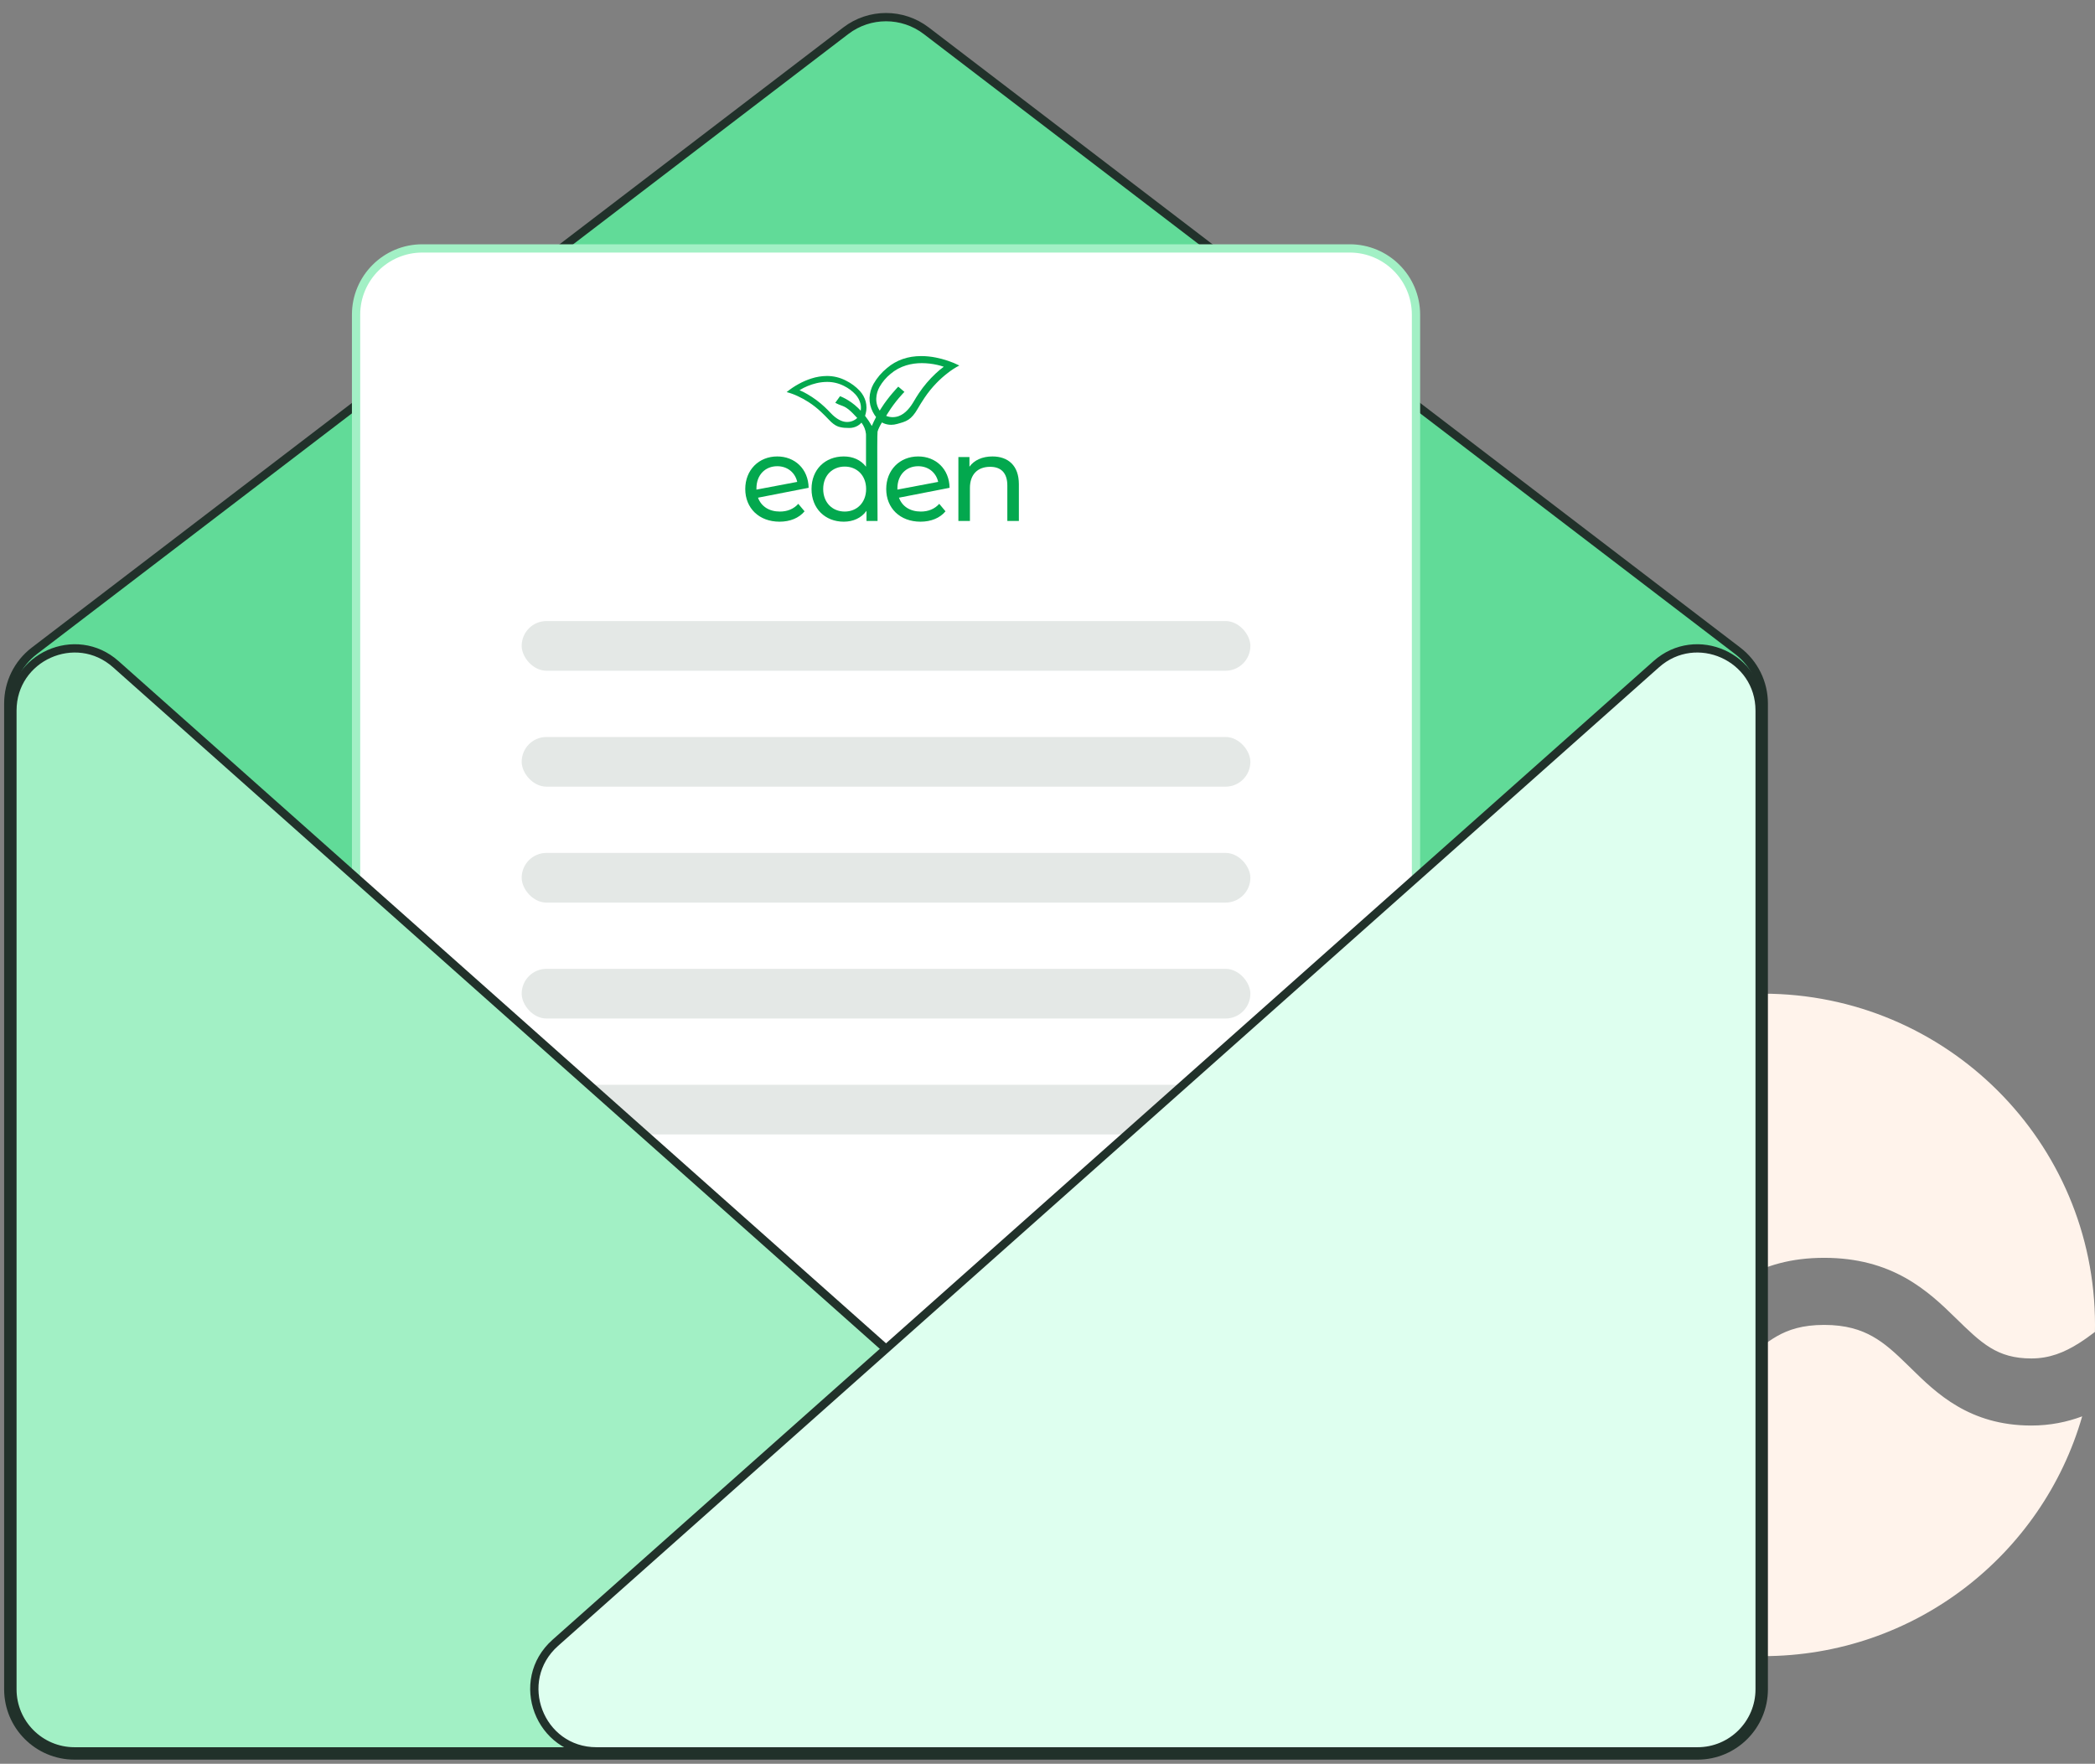  <svg
              width="253"
              height="213"
              viewBox="0 0 253 213"
              fill="none"
              xmlns="http://www.w3.org/2000/svg"
            >
              <rect x="0" y="0" width="253" height="213" fill="#808080" stroke="none"/>
              <path
                fill-rule="evenodd"
                clip-rule="evenodd"
                d="M252.991 160.85C252.997 160.567 253 160.284 253 160C253 137.909 235.048 120 212.902 120C192.563 120 175.761 135.106 173.156 154.686C173.555 154.873 173.946 155.071 174.328 155.277C175.994 156.174 177.579 157.265 179.02 158.279C179.251 158.441 179.477 158.601 179.7 158.759L179.708 158.764C180.939 159.633 182.085 160.442 183.29 161.192C186.084 162.932 188.736 164.051 191.795 164.051C195.405 164.051 197.823 163.395 199.631 162.541C201.483 161.667 202.922 160.484 204.572 159.009C204.748 158.851 204.93 158.687 205.117 158.518L205.117 158.518L205.117 158.518C206.579 157.198 208.375 155.576 210.561 154.331C213.182 152.837 216.28 151.899 220.288 151.899C224.283 151.899 227.443 152.83 230.097 154.316C232.656 155.748 234.595 157.625 236.136 159.132L236.156 159.151C239.293 162.217 241.17 164.051 245.316 164.051C247.485 164.051 249.282 163.34 251.105 162.181C251.736 161.78 252.354 161.335 252.991 160.85ZM251.452 171.043C249.646 171.716 247.614 172.152 245.316 172.152C237.827 172.152 233.828 168.229 230.802 165.261C230.684 165.145 230.568 165.031 230.453 164.919C228.886 163.387 227.634 162.226 226.123 161.381C224.707 160.588 222.918 160 220.288 160C217.671 160 215.965 160.581 214.589 161.365C213.216 162.148 212.093 163.156 210.548 164.543C210.369 164.704 210.184 164.87 209.992 165.042C208.244 166.605 206.079 168.46 203.106 169.864C200.089 171.288 196.463 172.152 191.795 172.152C186.574 172.152 182.392 170.183 178.99 168.065C177.568 167.179 176.202 166.215 174.977 165.349L174.974 165.347C174.759 165.195 174.547 165.045 174.341 164.9C173.875 164.572 173.429 164.262 173 163.972C174.999 184.198 192.101 200 212.902 200C231.208 200 246.648 187.764 251.452 171.043Z"
                fill="#FFF3EB"
              />
              <path
                d="M9 212H205C209.418 212 213 208.418 213 204V84.955C213 82.462 211.838 80.112 209.857 78.599L111.857 3.712C108.99 1.521 105.01 1.521 102.143 3.712L4.143 78.599C2.162 80.112 1 82.462 1 84.955V204C1 208.418 4.582 212 9 212Z"
                fill="#61DB98"
                stroke="#21312A"
              />
              <path
                d="M51 30H163C167.418 30 171 33.582 171 38V190C171 194.418 167.418 198 163 198H51C46.582 198 43 194.418 43 190V38C43 33.582 46.582 30 51 30Z"
                fill="white"
                stroke="#A2F0C5"
              />
              <path
                fill-rule="evenodd"
                clip-rule="evenodd"
                d="M107.621 51.301C107.316 51.302 107.014 51.243 106.732 51.127C106.654 51.095 106.578 51.059 106.505 51.017C106.272 51.387 106.055 51.837 105.977 52.121C105.898 52.406 105.977 62.912 105.977 62.912H104.641V61.689C104.016 62.563 103.028 63 101.896 63C99.644 63 98.003 61.413 98.003 59.054C98.003 56.695 99.644 55.122 101.896 55.122C102.985 55.122 103.944 55.53 104.583 56.36V52.577L104.58 52.406C104.526 51.907 104.336 51.434 104.034 51.039C103.901 51.194 103.742 51.325 103.562 51.425C103.256 51.597 102.909 51.686 102.557 51.683C102.518 51.683 102.478 51.682 102.439 51.68C102.392 51.677 102.345 51.675 102.3 51.673C102.288 51.673 102.277 51.672 102.266 51.672C101.911 51.676 101.557 51.622 101.219 51.513C100.854 51.376 100.496 51.112 100.094 50.681C99.796 50.362 99.499 50.064 99.156 49.742C98.69 49.303 98.186 48.907 97.649 48.559C97.222 48.283 96.777 48.038 96.315 47.827C95.892 47.628 95.452 47.468 95 47.351L95.001 47.349C95.449 46.98 95.931 46.655 96.441 46.377C96.933 46.104 97.451 45.88 97.987 45.708C98.591 45.512 99.222 45.409 99.857 45.404C100.656 45.401 101.444 45.591 102.153 45.959C102.785 46.27 103.355 46.693 103.835 47.207C104.169 47.572 104.412 48.011 104.545 48.487C104.671 48.968 104.671 49.474 104.544 49.955C104.522 50.042 104.497 50.129 104.468 50.214C104.77 50.6 105.043 51.01 105.285 51.439C105.44 51.074 105.61 50.716 105.796 50.366C105.647 50.174 105.517 49.969 105.407 49.753C105.129 49.225 104.992 48.635 105.009 48.039C105.036 47.447 105.202 46.869 105.493 46.353C105.915 45.623 106.467 44.975 107.121 44.443C108.244 43.485 109.635 43 111.252 43C111.844 43.003 112.434 43.062 113.014 43.178C113.51 43.276 113.999 43.407 114.478 43.57C114.949 43.726 115.408 43.917 115.85 44.14C115.354 44.399 114.883 44.704 114.443 45.051C113.961 45.422 113.507 45.828 113.084 46.265C112.55 46.816 112.067 47.415 111.641 48.053C111.328 48.521 111.061 48.95 110.8 49.401C110.446 50.013 110.1 50.418 109.71 50.677C109.294 50.953 108.804 51.065 108.33 51.2C108.1 51.266 107.861 51.3 107.621 51.301ZM103.941 49.595C103.993 49.295 103.978 48.984 103.895 48.685C103.786 48.298 103.589 47.942 103.319 47.644C102.924 47.219 102.455 46.869 101.934 46.613C101.297 46.285 100.59 46.116 99.873 46.121C99.439 46.124 99.007 46.176 98.585 46.278C98.224 46.364 97.871 46.479 97.529 46.621C97.19 46.759 96.863 46.926 96.553 47.121L96.555 47.122C96.881 47.261 97.198 47.42 97.503 47.6C98.255 48.035 98.955 48.555 99.589 49.149C99.844 49.389 100.066 49.611 100.287 49.848C101.059 50.675 101.698 50.902 102.099 50.947C102.17 50.955 102.241 50.959 102.312 50.959C102.633 50.96 102.948 50.873 103.221 50.705C103.33 50.64 103.431 50.562 103.521 50.473C103.519 50.471 103.517 50.468 103.514 50.466L103.514 50.465C103.182 50.108 102.829 49.727 102.476 49.445C102.099 49.145 101.855 49.056 101.569 48.952C101.374 48.88 101.159 48.802 100.87 48.644L101.445 47.846C101.445 47.846 102.558 48.235 103.622 49.268C103.731 49.375 103.837 49.484 103.941 49.595ZM107.809 50.378C107.534 50.38 107.264 50.326 107.016 50.221C107.08 50.12 107.148 50.01 107.222 49.89C108.124 48.421 109.222 47.324 109.222 47.324L108.478 46.691C108.478 46.691 107.269 47.945 106.44 49.268C106.372 49.373 106.305 49.48 106.239 49.587C105.946 49.149 105.798 48.627 105.822 48.095C105.844 47.614 105.979 47.144 106.214 46.724C106.559 46.121 107.013 45.586 107.552 45.147C108.104 44.678 108.748 44.328 109.442 44.12C110.056 43.938 110.693 43.849 111.333 43.853C111.965 43.856 112.595 43.929 113.21 44.071C113.469 44.129 113.724 44.202 113.974 44.29C113.63 44.54 113.302 44.812 112.994 45.105C112.233 45.816 111.555 46.612 110.975 47.477C110.742 47.826 110.543 48.145 110.349 48.481C109.975 49.129 109.355 49.962 108.53 50.252C108.298 50.334 108.054 50.377 107.809 50.378ZM99.412 59.054C99.412 60.699 100.53 61.777 102.012 61.777C103.478 61.777 104.597 60.699 104.597 59.054C104.597 57.408 103.479 56.345 102.012 56.345C100.53 56.345 99.412 57.408 99.412 59.054Z"
                fill="#03A84E"
              />
              <path
                fill-rule="evenodd"
                clip-rule="evenodd"
                d="M91.54 60.102C91.932 61.165 92.89 61.777 94.183 61.777C95.084 61.777 95.839 61.471 96.405 60.845L97.161 61.748C96.478 62.563 95.418 63 94.139 63C91.656 63 90 61.354 90 59.054C90 56.768 91.627 55.122 93.863 55.122C95.969 55.122 97.611 56.608 97.654 58.908L91.54 60.102ZM96.275 58.194C96.028 57.088 95.113 56.301 93.864 56.301C92.397 56.301 91.351 57.365 91.351 58.981V59.127L96.275 58.194Z"
                fill="#03A84E"
              />
              <path
                fill-rule="evenodd"
                clip-rule="evenodd"
                d="M108.562 60.102C108.954 61.165 109.913 61.777 111.206 61.777C112.106 61.777 112.862 61.471 113.428 60.845L114.183 61.748C113.5 62.563 112.44 63 111.162 63C108.678 63 107.023 61.354 107.023 59.054C107.023 56.767 108.649 55.122 110.886 55.122C112.992 55.122 114.633 56.608 114.677 58.908L108.562 60.102ZM113.297 58.194C113.05 57.088 112.135 56.301 110.886 56.301C109.419 56.301 108.374 57.365 108.374 58.981V59.126L113.297 58.194Z"
                fill="#03A84E"
              />
              <path
                d="M117.074 56.36C117.64 55.574 118.628 55.122 119.848 55.122C121.722 55.122 123.043 56.2 123.043 58.471V62.913H121.649V58.632C121.649 57.117 120.894 56.374 119.572 56.374C118.091 56.374 117.132 57.263 117.132 58.937V62.913H115.738V55.194H117.074V56.36Z"
                fill="#03A84E"
              />
              <rect x="63" y="89" width="88" height="6" rx="3" fill="#E4E8E6" />
              <rect x="63" y="75" width="88" height="6" rx="3" fill="#E4E8E6" />
              <rect
                x="63"
                y="103"
                width="88"
                height="6"
                rx="3"
                fill="#E4E8E6"
              />
              <rect
                x="63"
                y="117"
                width="88"
                height="6"
                rx="3"
                fill="#E4E8E6"
              />
              <rect
                x="63"
                y="131"
                width="88"
                height="6"
                rx="3"
                fill="#E4E8E6"
              />
              <path
                d="M1.5 204V85.815C1.5 79.343 9.146 75.91 13.983 80.209L146.941 198.394C152.096 202.976 148.855 211.5 141.958 211.5H9C4.858 211.5 1.5 208.142 1.5 204Z"
                fill="#A2F0C5"
                stroke="#21312A"
              />
              <path
                d="M212.5 204V85.815C212.5 79.343 204.854 75.91 200.017 80.209L67.059 198.394C61.904 202.976 65.145 211.5 72.042 211.5H205C209.142 211.5 212.5 208.142 212.5 204Z"
                fill="#DEFFEF"
                stroke="#21312A"
              />
            </svg>
